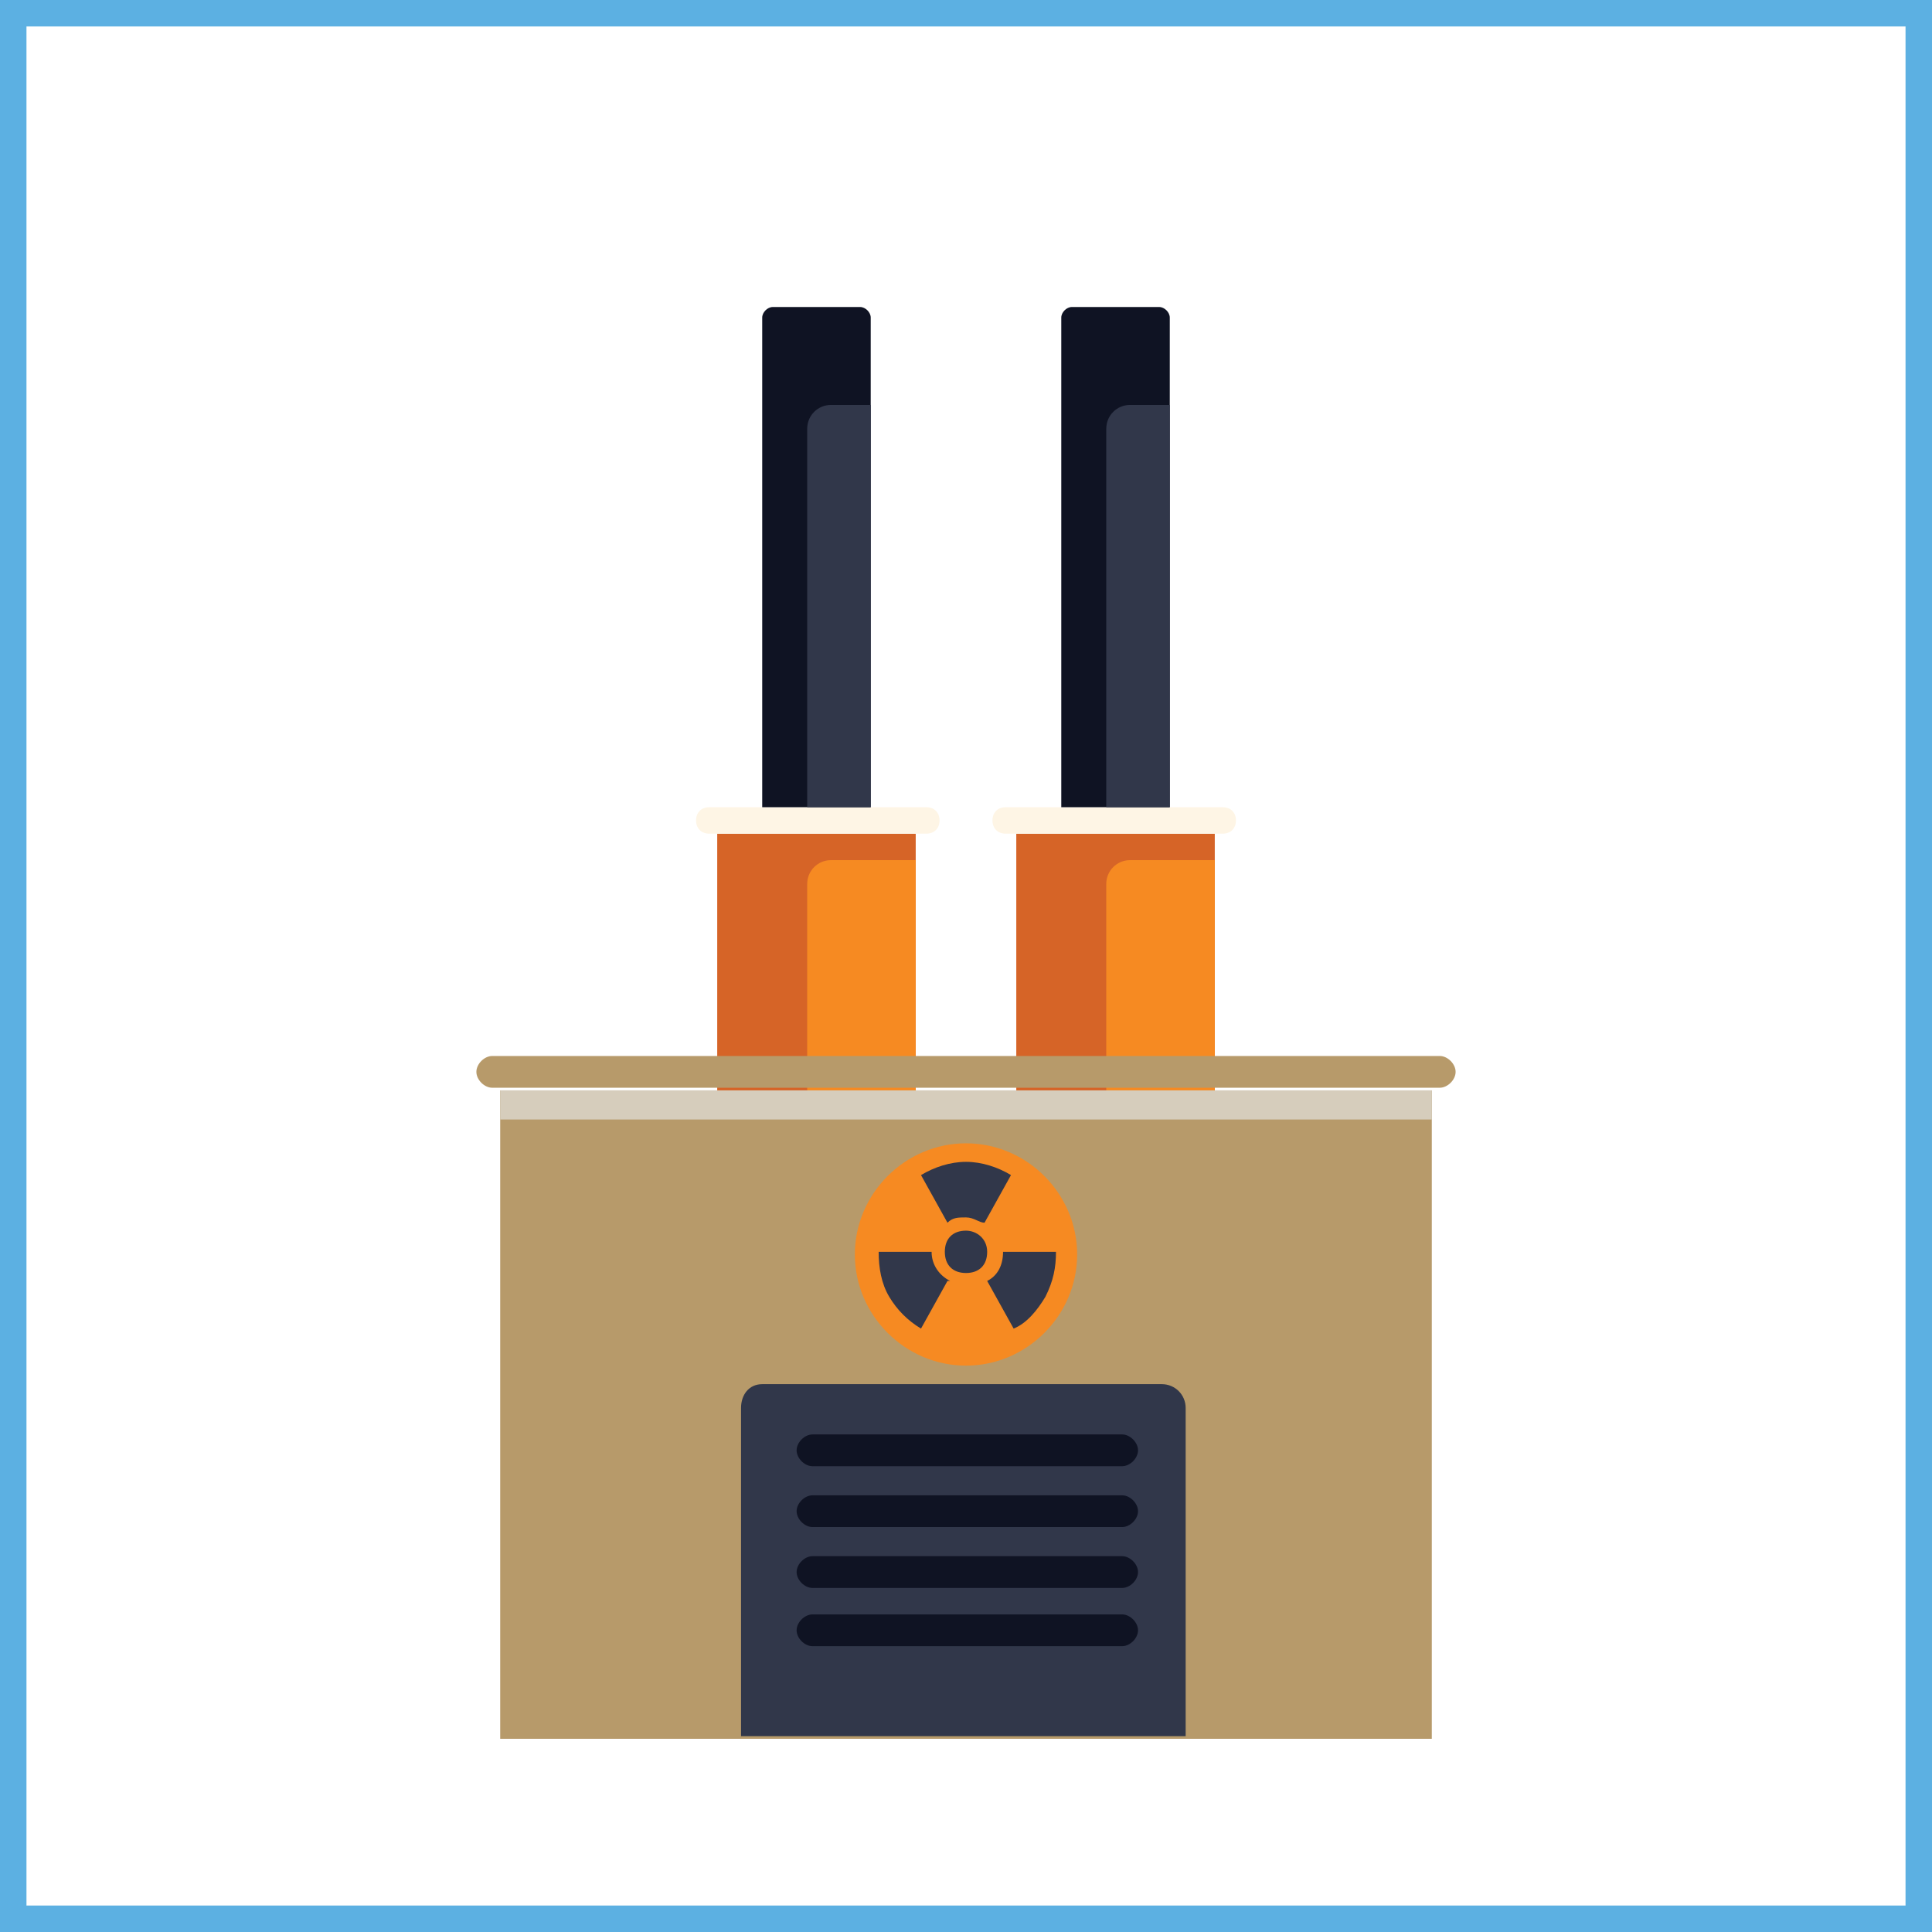 <?xml version="1.0" encoding="UTF-8"?>
<svg id="Layer_1" xmlns="http://www.w3.org/2000/svg" version="1.1" viewBox="0 0 73 73">
  <!-- Generator: Adobe Illustrator 29.4.0, SVG Export Plug-In . SVG Version: 2.1.0 Build 152)  -->
  <defs>
    <style>
      .st0 {
        fill: #31374a;
      }

      .st0, .st1, .st2, .st3, .st4 {
        fill-rule: evenodd;
      }

      .st1 {
        fill: #f68a22;
      }

      .st2 {
        fill: #0f1323;
      }

      .st5 {
        fill: none;
        stroke: #5cb0e2;
        stroke-miterlimit: 10;
      }

      .st3, .st6 {
        fill: #b79a6a;
      }

      .st7 {
        fill: #d66427;
      }

      .st8 {
        fill: #d6cdbc;
      }

      .st4 {
        fill: #fef5e5;
      }
    </style>
  </defs>
  <rect class="st7" x="27.1" y="31.5" width="7.5" height="18.9"/>
  <path class="st1" d="M34.6,32.5v17.9h-4.1v-17c0-.5.4-.9.9-.9h3.3Z"/>
  <path class="st4" d="M26.8,31.5h8.2c.3,0,.5-.2.5-.5h0c0-.3-.2-.5-.5-.5h-8.2c-.3,0-.5.2-.5.5h0c0,.3.2.5.5.5h0Z"/>
  <path class="st2" d="M29.2,11.6h3.3c.2,0,.4.2.4.4v18.5h-4.1V12c0-.2.2-.4.4-.4h0Z"/>
  <path class="st0" d="M32.9,15.3v15.2h-2.4v-14.3c0-.5.4-.9.9-.9h1.5Z"/>
  <rect class="st7" x="38.4" y="31.5" width="7.5" height="18.9"/>
  <path class="st1" d="M45.9,32.5v17.9h-4.1v-17c0-.5.4-.9.9-.9h3.3Z"/>
  <path class="st4" d="M38,31.5h8.2c.3,0,.5-.2.5-.5h0c0-.3-.2-.5-.5-.5h-8.2c-.3,0-.5.2-.5.5h0c0,.3.2.5.5.5h0Z"/>
  <path class="st2" d="M40.5,11.6h3.3c.2,0,.4.2.4.4v18.5h-4.1V12c0-.2.2-.4.4-.4h0Z"/>
  <path class="st0" d="M44.2,15.3v15.2h-2.4v-14.3c0-.5.4-.9.9-.9h1.5Z"/>
  <rect class="st6" x="18.9" y="41.2" width="35.2" height="24.5"/>
  <path class="st3" d="M18.6,39.9h35.8c.3,0,.6.3.6.6h0c0,.3-.3.6-.6.6H18.6c-.3,0-.6-.3-.6-.6h0c0-.3.3-.6.6-.6h0Z"/>
  <path class="st0" d="M28.1,65.6h16.7v-12.4c0-.5-.4-.9-.9-.9h-15.1c-.5,0-.8.4-.8.9v12.4Z"/>
  <path class="st2" d="M30.7,61h11.7c.3,0,.6.3.6.6h0c0,.3-.3.6-.6.6h-11.7c-.3,0-.6-.3-.6-.6h0c0-.3.3-.6.6-.6h0ZM30.7,54.2h11.7c.3,0,.6.3.6.6h0c0,.3-.3.6-.6.6h-11.7c-.3,0-.6-.3-.6-.6h0c0-.3.3-.6.6-.6h0ZM30.7,56.5h11.7c.3,0,.6.3.6.6h0c0,.3-.3.6-.6.6h-11.7c-.3,0-.6-.3-.6-.6h0c0-.3.3-.6.6-.6h0ZM30.7,58.8h11.7c.3,0,.6.3.6.6h0c0,.3-.3.6-.6.6h-11.7c-.3,0-.6-.3-.6-.6h0c0-.3.3-.6.6-.6h0Z"/>
  <rect class="st8" x="18.9" y="41.2" width="35.2" height="1.1"/>
  <path class="st1" d="M36.5,43.2c2.3,0,4.2,1.9,4.2,4.2s-1.9,4.2-4.2,4.2-4.2-1.9-4.2-4.2,1.9-4.2,4.2-4.2h0Z"/>
  <path class="st0" d="M35.8,46.2l-1-1.8c.5-.3,1.1-.5,1.7-.5s1.2.2,1.7.5l-1,1.8c-.2,0-.4-.2-.7-.2s-.5,0-.7.2h0ZM35.8,48.4l-1,1.8c-.5-.3-.9-.7-1.2-1.2-.3-.5-.4-1.1-.4-1.7h2c0,.5.3.9.7,1.1h0ZM37.8,47.3h2.1c0,.6-.1,1.1-.4,1.7-.3.5-.7,1-1.2,1.2l-1-1.8c.4-.2.6-.6.6-1.1h0Z"/>
  <path class="st0" d="M36.5,46.5c.4,0,.8.3.8.8s-.3.8-.8.8-.8-.3-.8-.8.3-.8.8-.8h0Z"/>
  <rect class="st5" x=".5" y=".5" width="72" height="72"/>
</svg>